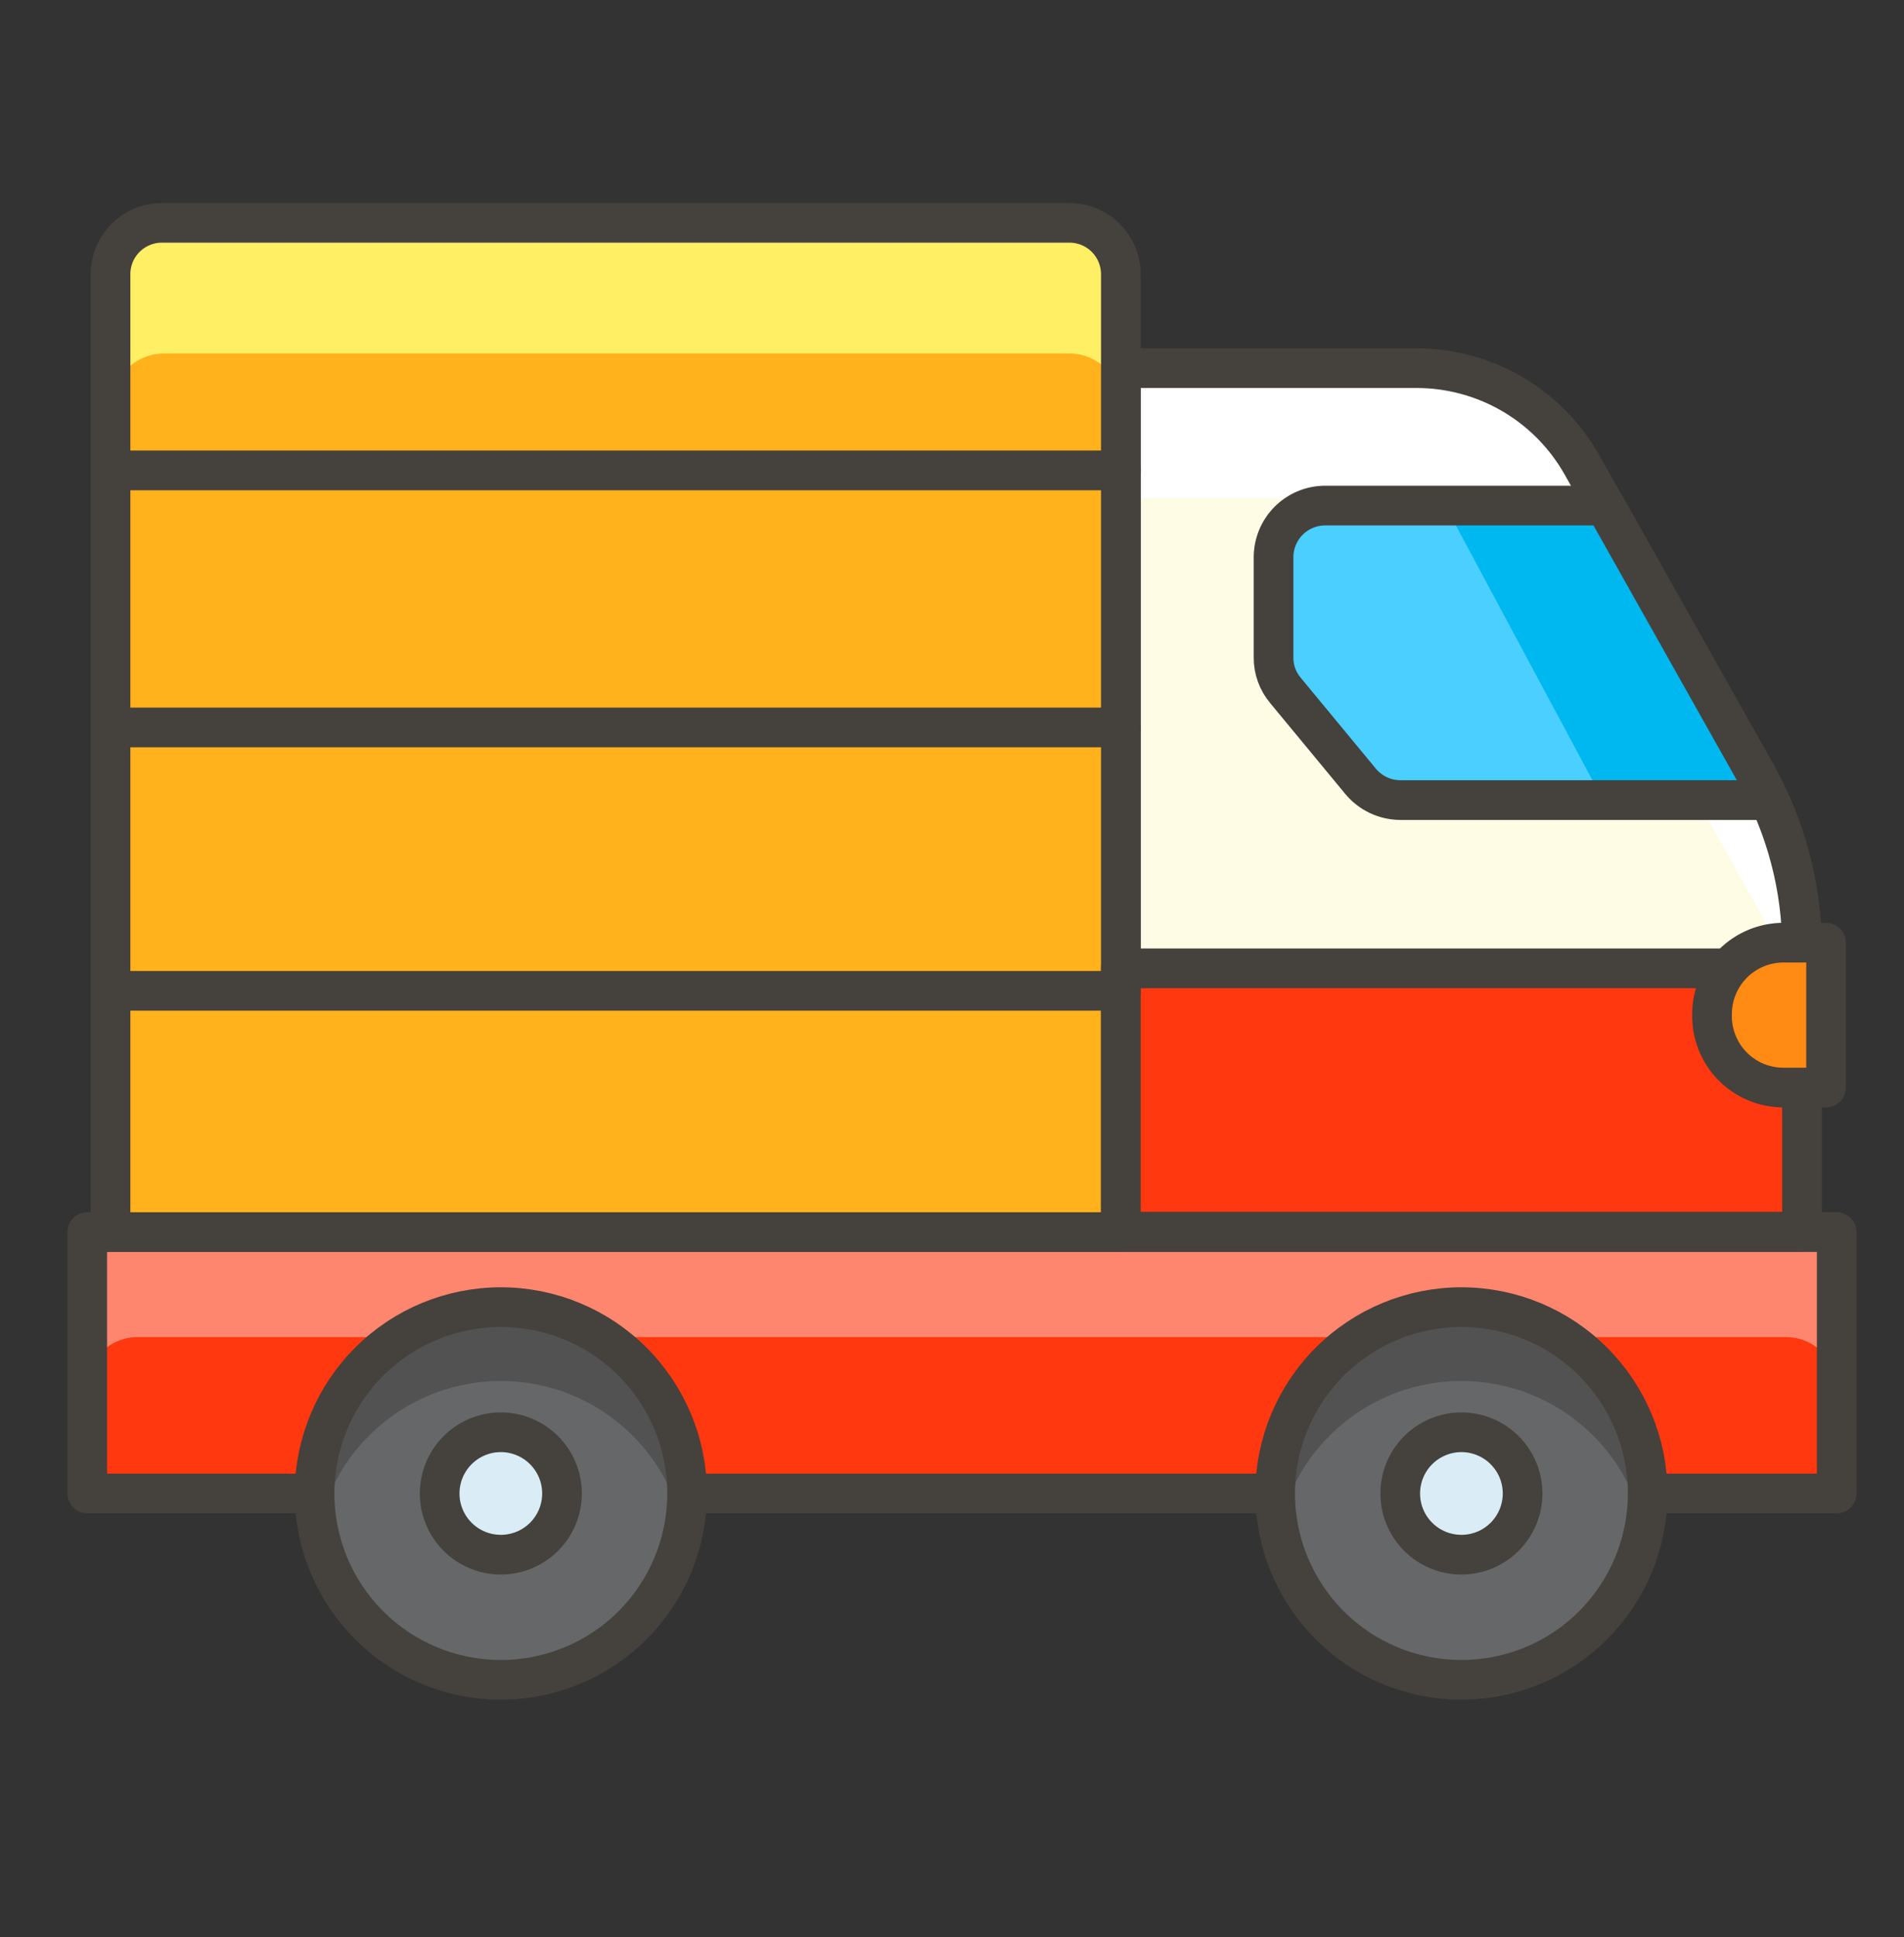 <svg width="59" height="60" viewBox="0 0 59 60" fill="none" xmlns="http://www.w3.org/2000/svg">
<rect x="0" y="0" width="59" height="60" fill="#333333" stroke="none"/>
<path d="M34.732 38.159H55.839V29.366C55.836 27.496 55.356 25.656 54.445 24.022L49.028 14.41C48.516 13.497 47.771 12.737 46.868 12.208C45.965 11.68 44.938 11.401 43.891 11.402H34.732V38.159Z" fill="#FFFCE5"/>
<path d="M43.891 11.402C44.938 11.401 45.965 11.68 46.868 12.208C47.771 12.737 48.516 13.497 49.028 14.41L54.433 24.022C55.352 25.654 55.836 27.494 55.839 29.366V33.39C55.837 31.521 55.353 29.685 54.433 28.058L49.028 18.434C48.514 17.524 47.767 16.767 46.865 16.24C45.962 15.714 44.936 15.437 43.891 15.438H34.732V11.402H43.891Z" fill="white"/>
<path d="M34.732 38.159H55.839V29.366C55.836 27.496 55.356 25.656 54.445 24.022L49.028 14.41C48.516 13.497 47.771 12.737 46.868 12.208C45.965 11.68 44.938 11.401 43.891 11.402H34.732V38.159Z" stroke="#45413C" stroke-width="1.229" stroke-linecap="round" stroke-linejoin="round"/>
<path d="M56.915 38.159H2.703V46.255H56.915V38.159Z" fill="#FF3810"/>
<path d="M4.269 38.159H55.35C55.765 38.159 56.163 38.324 56.457 38.618C56.75 38.911 56.915 39.309 56.915 39.724V42.977C56.915 42.562 56.75 42.164 56.457 41.87C56.163 41.577 55.765 41.412 55.35 41.412H4.269C4.062 41.41 3.857 41.45 3.666 41.528C3.475 41.606 3.301 41.721 3.154 41.866C3.007 42.012 2.891 42.185 2.812 42.376C2.732 42.566 2.691 42.771 2.691 42.977V39.724C2.691 39.518 2.732 39.313 2.812 39.123C2.891 38.932 3.007 38.759 3.154 38.613C3.301 38.468 3.475 38.353 3.666 38.275C3.857 38.197 4.062 38.157 4.269 38.159Z" fill="#FF866E"/>
<path d="M56.915 38.159H2.703V46.255H56.915V38.159Z" stroke="#45413C" stroke-width="1.229" stroke-linecap="round" stroke-linejoin="round"/>
<path d="M33.142 6.901H5.015C4.593 6.901 4.189 7.069 3.891 7.367C3.592 7.665 3.425 8.07 3.425 8.491V38.159H34.732V8.491C34.732 8.07 34.564 7.665 34.266 7.367C33.968 7.069 33.563 6.901 33.142 6.901Z" fill="#FFB21C"/>
<path d="M5.076 6.901H33.142C33.563 6.901 33.968 7.069 34.266 7.367C34.564 7.665 34.732 8.07 34.732 8.491V12.539C34.732 12.117 34.564 11.713 34.266 11.415C33.968 11.117 33.563 10.949 33.142 10.949H5.076C4.653 10.949 4.247 11.116 3.947 11.414C3.647 11.712 3.477 12.116 3.474 12.539V8.491C3.477 8.068 3.647 7.664 3.947 7.366C4.247 7.068 4.653 6.901 5.076 6.901Z" fill="#FFEF65"/>
<path d="M33.142 6.901H5.015C4.593 6.901 4.189 7.069 3.891 7.367C3.592 7.665 3.425 8.07 3.425 8.491V38.159H34.732V8.491C34.732 8.07 34.564 7.665 34.266 7.367C33.968 7.069 33.563 6.901 33.142 6.901Z" stroke="#45413C" stroke-width="1.229" stroke-linecap="round" stroke-linejoin="round"/>
<path d="M51.058 46.255C51.058 47.013 50.908 47.764 50.618 48.464C50.328 49.164 49.903 49.8 49.367 50.337C48.831 50.873 48.195 51.298 47.494 51.588C46.794 51.878 46.043 52.027 45.285 52.027C44.527 52.027 43.777 51.878 43.077 51.588C42.376 51.298 41.74 50.873 41.204 50.337C40.668 49.8 40.243 49.164 39.953 48.464C39.663 47.764 39.513 47.013 39.513 46.255C39.513 44.724 40.121 43.256 41.204 42.173C42.286 41.091 43.755 40.483 45.285 40.483C46.816 40.483 48.284 41.091 49.367 42.173C50.449 43.256 51.058 44.724 51.058 46.255ZM21.292 46.255C21.292 47.786 20.684 49.254 19.601 50.337C18.519 51.419 17.05 52.027 15.52 52.027C13.989 52.027 12.521 51.419 11.438 50.337C10.356 49.254 9.747 47.786 9.747 46.255C9.747 44.724 10.356 43.256 11.438 42.173C12.521 41.091 13.989 40.483 15.52 40.483C17.05 40.483 18.519 41.091 19.601 42.173C20.684 43.256 21.292 44.724 21.292 46.255Z" fill="#656769"/>
<path d="M45.285 42.77C43.954 42.771 42.663 43.231 41.632 44.073C40.6 44.915 39.891 46.088 39.623 47.392C39.458 46.555 39.479 45.692 39.687 44.865C39.895 44.037 40.283 43.266 40.825 42.607C41.366 41.948 42.047 41.416 42.819 41.052C43.59 40.687 44.432 40.498 45.285 40.498C46.139 40.498 46.981 40.687 47.752 41.052C48.524 41.416 49.205 41.948 49.746 42.607C50.287 43.266 50.676 44.037 50.884 44.865C51.092 45.692 51.113 46.555 50.947 47.392C50.68 46.088 49.971 44.915 48.939 44.073C47.908 43.231 46.617 42.771 45.285 42.77ZM15.52 42.77C14.188 42.771 12.897 43.231 11.866 44.073C10.834 44.915 10.125 46.088 9.857 47.392C9.692 46.555 9.713 45.692 9.921 44.865C10.129 44.037 10.518 43.266 11.059 42.607C11.601 41.948 12.281 41.416 13.053 41.052C13.824 40.687 14.666 40.498 15.52 40.498C16.373 40.498 17.215 40.687 17.986 41.052C18.758 41.416 19.439 41.948 19.98 42.607C20.522 43.266 20.91 44.037 21.118 44.865C21.326 45.692 21.348 46.555 21.182 47.392C20.914 46.088 20.205 44.915 19.173 44.073C18.142 43.231 16.851 42.771 15.52 42.77Z" fill="#525252"/>
<path d="M51.058 46.255C51.058 47.013 50.908 47.764 50.618 48.464C50.328 49.164 49.903 49.8 49.367 50.337C48.831 50.873 48.195 51.298 47.494 51.588C46.794 51.878 46.043 52.027 45.285 52.027C44.527 52.027 43.777 51.878 43.077 51.588C42.376 51.298 41.74 50.873 41.204 50.337C40.668 49.8 40.243 49.164 39.953 48.464C39.663 47.764 39.513 47.013 39.513 46.255C39.513 44.724 40.121 43.256 41.204 42.173C42.286 41.091 43.755 40.483 45.285 40.483C46.816 40.483 48.284 41.091 49.367 42.173C50.449 43.256 51.058 44.724 51.058 46.255ZM21.292 46.255C21.292 47.786 20.684 49.254 19.601 50.337C18.519 51.419 17.05 52.027 15.52 52.027C13.989 52.027 12.521 51.419 11.438 50.337C10.356 49.254 9.747 47.786 9.747 46.255C9.747 44.724 10.356 43.256 11.438 42.173C12.521 41.091 13.989 40.483 15.52 40.483C17.05 40.483 18.519 41.091 19.601 42.173C20.684 43.256 21.292 44.724 21.292 46.255Z" stroke="#45413C" stroke-width="1.229" stroke-linecap="round" stroke-linejoin="round"/>
<path d="M55.839 29.99H34.732V38.147H55.839V29.99Z" fill="#FF3810" stroke="#45413C" stroke-width="1.229" stroke-linecap="round" stroke-linejoin="round"/>
<path d="M41.054 15.658H49.737L54.445 24.022C54.58 24.267 54.702 24.524 54.824 24.78H43.39C43.157 24.779 42.926 24.726 42.715 24.627C42.504 24.528 42.317 24.384 42.167 24.206L39.831 21.381C39.592 21.097 39.462 20.737 39.464 20.366V17.259C39.464 16.837 39.631 16.431 39.929 16.131C40.227 15.831 40.631 15.661 41.054 15.658Z" fill="#00B8F0"/>
<path d="M41.054 15.658H44.784L49.676 24.78H43.414C43.181 24.779 42.95 24.728 42.739 24.628C42.528 24.529 42.341 24.385 42.191 24.206L39.856 21.381C39.617 21.097 39.487 20.737 39.489 20.366V17.259C39.489 16.841 39.652 16.439 39.945 16.14C40.237 15.84 40.636 15.667 41.054 15.658Z" fill="#4ACFFF"/>
<path d="M41.054 15.658H49.737L54.445 24.022C54.58 24.267 54.702 24.524 54.824 24.78H43.39C43.157 24.779 42.926 24.726 42.715 24.627C42.504 24.528 42.317 24.384 42.167 24.206L39.831 21.381C39.592 21.097 39.462 20.737 39.464 20.366V17.259C39.464 16.837 39.631 16.431 39.929 16.131C40.227 15.831 40.631 15.661 41.054 15.658Z" stroke="#45413C" stroke-width="1.229" stroke-linecap="round" stroke-linejoin="round"/>
<path d="M53.051 31.409C53.051 31.117 53.109 30.828 53.221 30.559C53.333 30.29 53.497 30.045 53.703 29.839C53.91 29.634 54.156 29.471 54.426 29.36C54.696 29.25 54.985 29.194 55.277 29.195H56.585V33.683H55.277C54.98 33.685 54.685 33.627 54.411 33.513C54.137 33.398 53.889 33.23 53.681 33.018C53.474 32.806 53.311 32.554 53.203 32.277C53.094 32.001 53.043 31.706 53.051 31.409Z" fill="#FF8A14" stroke="#45413C" stroke-width="1.229" stroke-linecap="round" stroke-linejoin="round"/>
<path d="M34.732 14.569H3.474M34.732 22.53H3.474M34.732 30.687H3.474" stroke="#45413C" stroke-width="1.229" stroke-linecap="round" stroke-linejoin="round"/>
<path d="M47.181 46.255C47.181 46.504 47.132 46.75 47.037 46.98C46.941 47.21 46.802 47.419 46.626 47.595C46.45 47.771 46.241 47.911 46.011 48.006C45.781 48.101 45.534 48.15 45.285 48.15C45.036 48.15 44.79 48.101 44.56 48.006C44.33 47.911 44.121 47.771 43.945 47.595C43.769 47.419 43.629 47.21 43.534 46.98C43.439 46.75 43.39 46.504 43.39 46.255C43.39 46.006 43.439 45.76 43.534 45.529C43.629 45.3 43.769 45.091 43.945 44.915C44.121 44.739 44.33 44.599 44.56 44.504C44.79 44.408 45.036 44.359 45.285 44.359C45.534 44.359 45.781 44.408 46.011 44.504C46.241 44.599 46.45 44.739 46.626 44.915C46.802 45.091 46.941 45.3 47.037 45.529C47.132 45.76 47.181 46.006 47.181 46.255ZM17.415 46.255C17.415 46.758 17.215 47.24 16.86 47.595C16.504 47.951 16.022 48.15 15.52 48.15C15.017 48.15 14.535 47.951 14.179 47.595C13.824 47.24 13.624 46.758 13.624 46.255C13.624 45.752 13.824 45.27 14.179 44.915C14.535 44.559 15.017 44.359 15.52 44.359C16.022 44.359 16.504 44.559 16.86 44.915C17.215 45.27 17.415 45.752 17.415 46.255Z" fill="#DAEDF7" stroke="#45413C" stroke-width="1.229" stroke-linecap="round" stroke-linejoin="round"/>
</svg>
